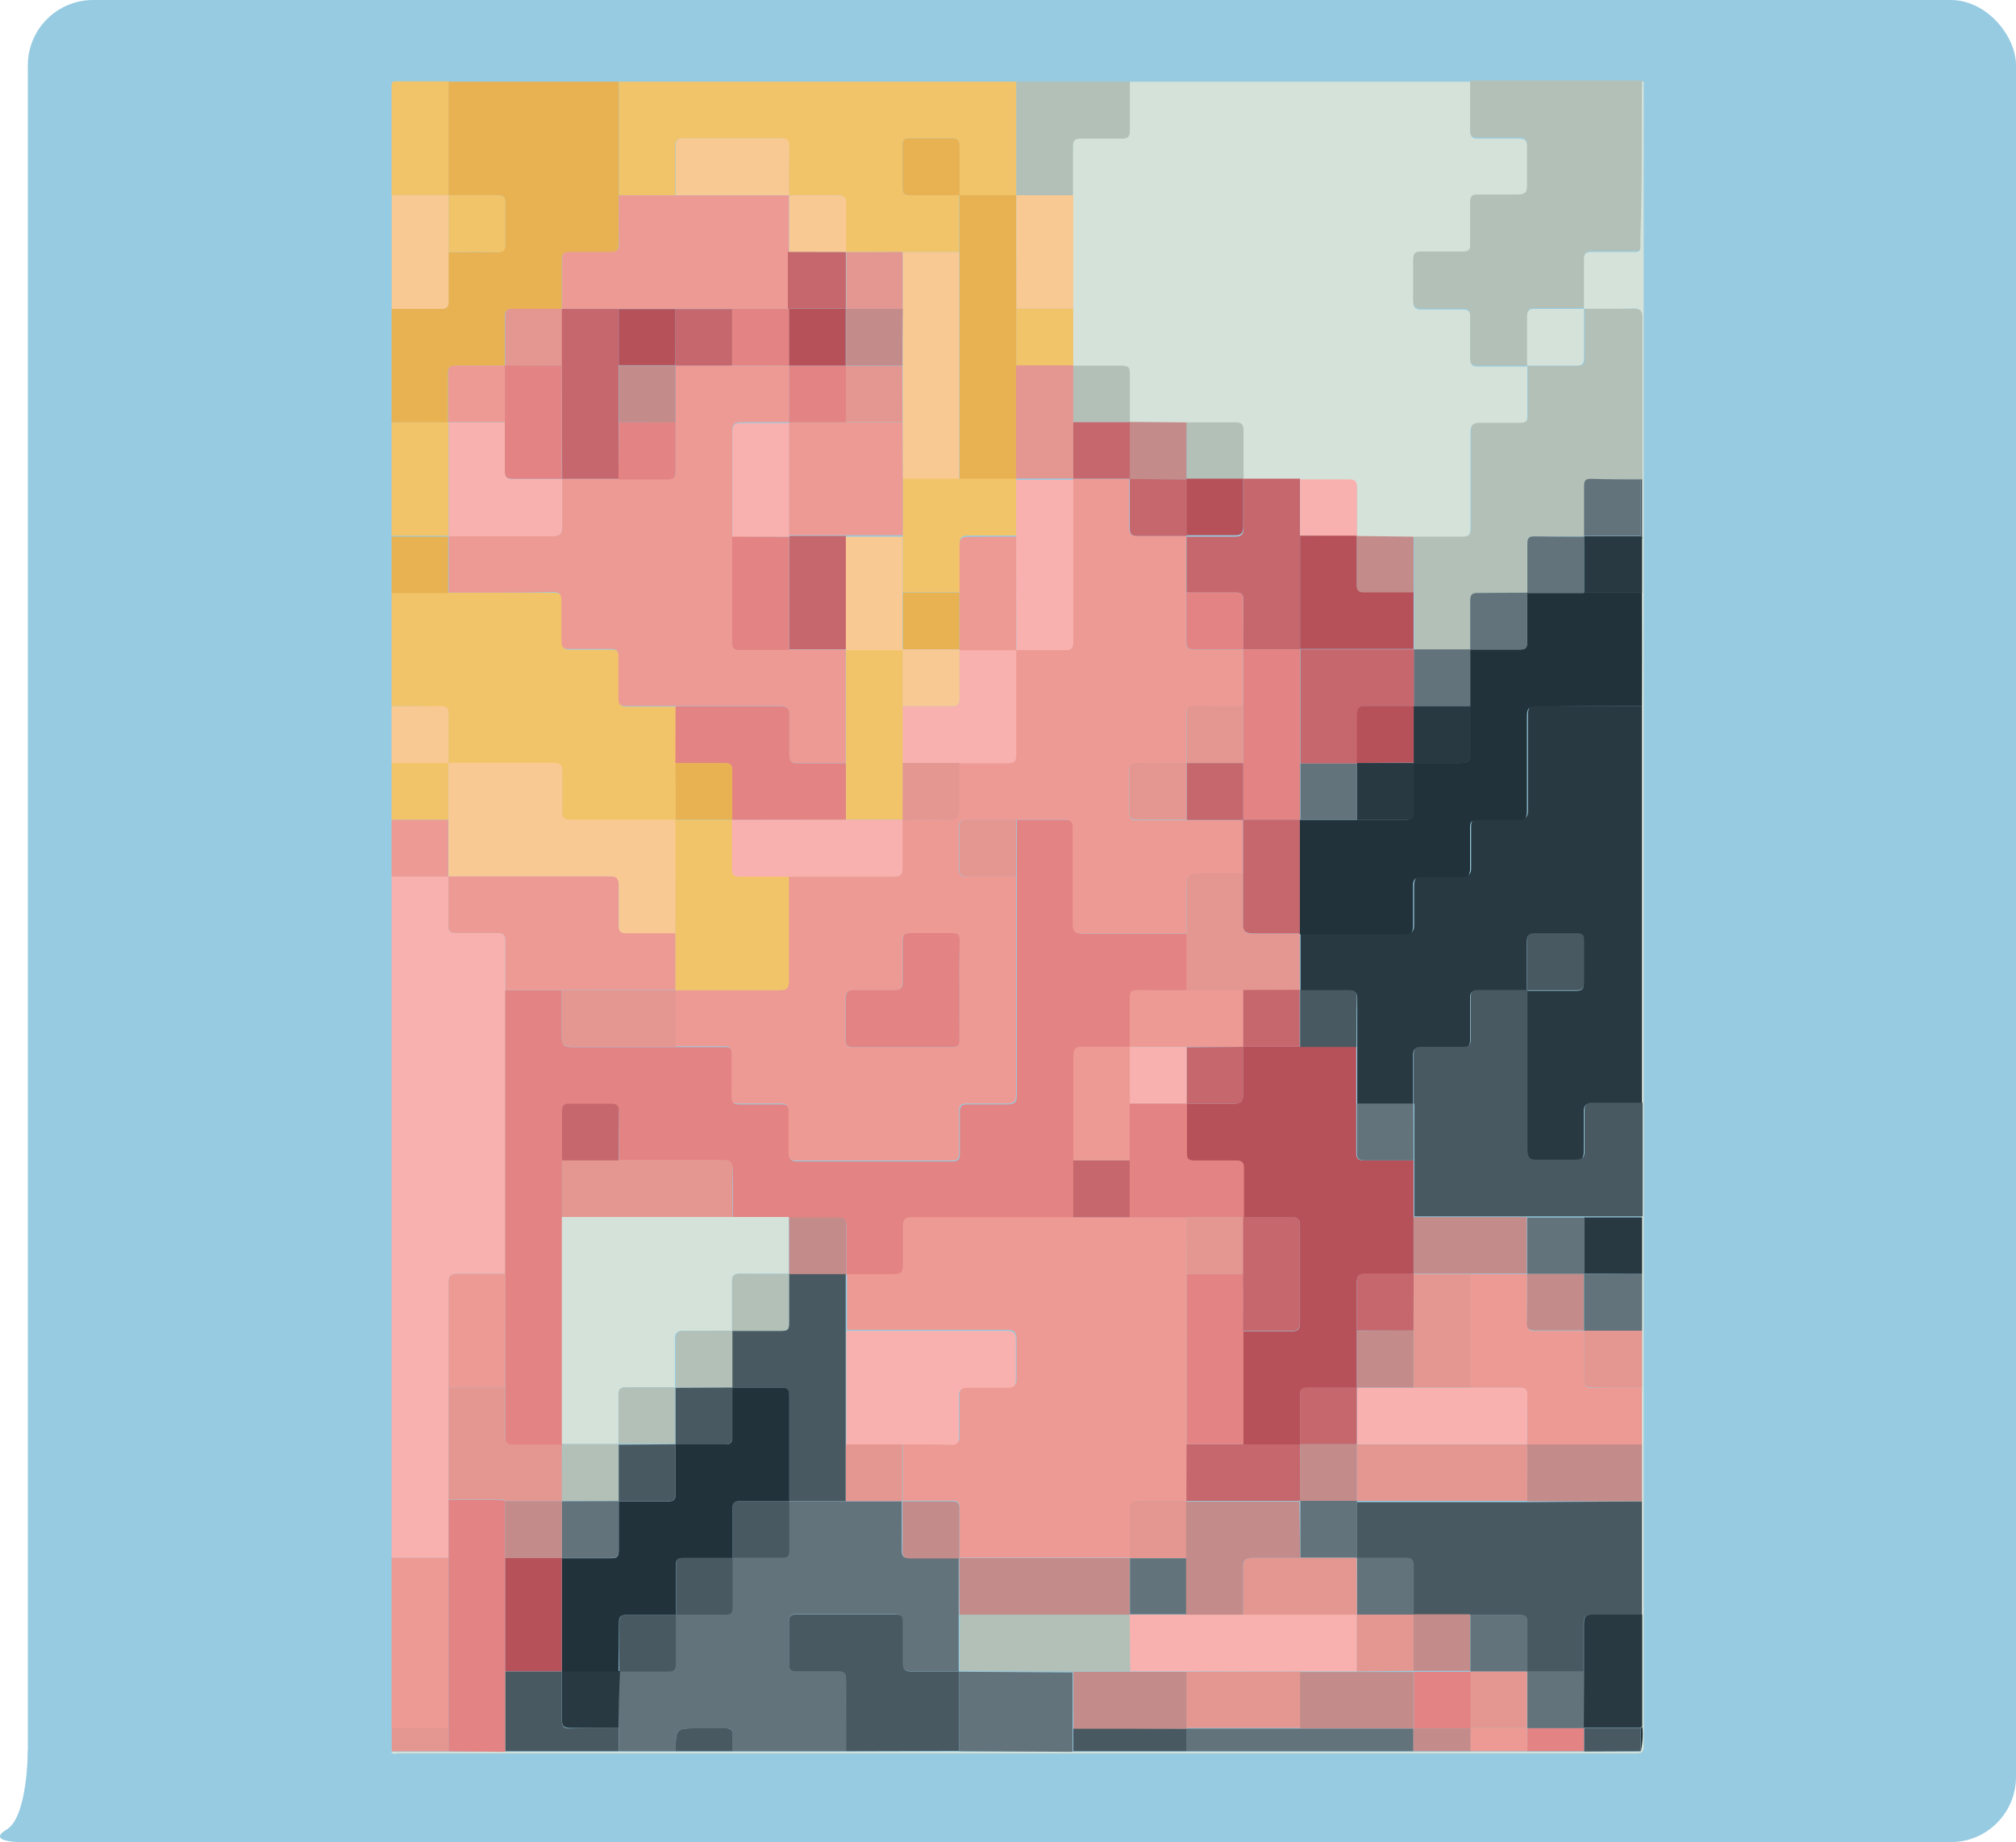 <svg xmlns="http://www.w3.org/2000/svg" width="139" height="127" viewBox="0 0 139 127"><defs><style>.cls-1{fill:#97cbe1;}.cls-2{fill:#d4e2d9;}.cls-3{fill:#f8b1ae;}.cls-4{fill:#f2c46a;}.cls-5{fill:#e8b252;}.cls-6{fill:#b2c0b7;}.cls-7{fill:#ed9a94;}.cls-8{fill:#f9c993;}.cls-9{fill:#e49791;}.cls-10{fill:#c6676d;}.cls-11{fill:#c38c8a;}.cls-12{fill:#e38383;}.cls-13{fill:#293941;}.cls-14{fill:#63737b;}.cls-15{fill:#21323a;}.cls-16{fill:#495961;}.cls-17{fill:#b6515a;}</style></defs><title>Asset 20</title><g id="Layer_2" data-name="Layer 2"><g id="Taleboble2"><rect class="cls-1" x="1.92" width="137.08" height="127" rx="4.5" ry="4.5" transform="translate(140.92 127) rotate(-180)"/><path class="cls-1" d="M1.92,120.66s0,4.6-1.46,5.47,1,.87,1,.87H6.26Z"/><path class="cls-2" d="M77.9,5.63h23.48c0,1.13,0,2.26,0,3.39,0,.4.12.54.52.53.94,0,1.88,0,2.82,0,.47,0,.59.16.58.6,0,.88,0,1.76,0,2.64,0,.51-.11.72-.66.69-.92-.05-1.84,0-2.76,0-.38,0-.51.13-.5.5,0,1,0,2,0,2.93,0,.38-.13.51-.5.5-1,0-1.92,0-2.88,0-.43,0-.56.15-.55.57q0,1.38,0,2.76c0,.43.11.61.58.6.94,0,1.88,0,2.82,0,.4,0,.54.13.53.53,0,1,0,1.92,0,2.87,0,.41.14.54.54.53,1.13,0,2.26,0,3.39,0,0,1.13,0,2.26,0,3.39,0,.4-.12.54-.53.53-.92,0-1.84,0-2.75,0-.53,0-.65.16-.64.65,0,2.19,0,4.37,0,6.56,0,.52-.16.65-.66.64-1.09,0-2.18,0-3.27,0l-3.91-.05c0-1.1,0-2.21,0-3.31,0-.42-.11-.58-.55-.57-1.12,0-2.25,0-3.37,0l-3.92,0c0-1.11,0-2.22,0-3.33,0-.41-.11-.58-.55-.57-1.13,0-2.25,0-3.38,0l-3.92,0c0-1.12,0-2.24,0-3.37,0-.4-.13-.53-.53-.52-1.12,0-2.25,0-3.37,0l0-3.92V13.47c0-1.12,0-2.23,0-3.34,0-.44.11-.62.58-.6.94,0,1.88,0,2.82,0,.39,0,.53-.12.53-.53C77.88,7.89,77.89,6.76,77.9,5.63Z"/><path class="cls-3" d="M27,107.4v-47h3.91c0,1.13,0,2.26,0,3.39,0,.41.13.54.53.53.94,0,1.88,0,2.82,0,.47,0,.58.17.58.6,0,1.12,0,2.23,0,3.34q0,9.78,0,19.56c-1.09,0-2.19,0-3.28,0-.45,0-.64.1-.63.6,0,2.42,0,4.83,0,7.24V107.4Z"/><path class="cls-4" d="M27,48.69V40.86h3.93c2.41,0,4.82,0,7.23,0,.46,0,.6.14.59.59,0,.94,0,1.88,0,2.81,0,.41.14.54.54.53.95,0,1.91,0,2.87,0,.4,0,.53.14.52.53,0,1,0,1.91,0,2.87,0,.41.13.53.53.53,1.13,0,2.26,0,3.39,0v7.83c-2.42,0-4.83,0-7.25,0-.45,0-.61-.12-.59-.58,0-.92,0-1.84,0-2.76,0-.46-.15-.59-.6-.58H30.92c0-1.13,0-2.26,0-3.39,0-.4-.13-.53-.53-.53C29.27,48.7,28.14,48.69,27,48.69Z"/><path class="cls-5" d="M27,29.12V21.29c1.13,0,2.26,0,3.39,0,.4,0,.53-.12.53-.52,0-1.13,0-2.26,0-3.39,1.13,0,2.26,0,3.39,0,.4,0,.53-.14.52-.53,0-1,0-1.92,0-2.87,0-.4-.13-.53-.53-.53-1.12,0-2.25,0-3.38,0h0V5.63H42.67v7.84c0,1.11,0,2.22,0,3.33,0,.47-.15.6-.59.59-.94,0-1.88,0-2.82,0-.41,0-.53.14-.52.53,0,1.13,0,2.26,0,3.39-1.13,0-2.27,0-3.4,0-.4,0-.54.12-.53.52,0,1.13,0,2.26,0,3.39-1.13,0-2.26,0-3.39,0-.4,0-.54.12-.53.52,0,1.13,0,2.26,0,3.39Z"/><path class="cls-4" d="M42.68,13.47V5.63h27.4c0,2.61,0,5.22,0,7.83H66.15c0-1.13,0-2.26,0-3.39,0-.39-.12-.54-.53-.53-1,0-1.95,0-2.93,0-.34,0-.47.12-.47.47,0,1,0,2,0,2.93,0,.4.14.53.53.52,1.13,0,2.26,0,3.39,0v3.92H62.23l-3.91,0c0-1.11,0-2.22,0-3.33,0-.47-.16-.59-.6-.58-1.11,0-2.22,0-3.33,0h0c0-1.13,0-2.26,0-3.39,0-.39-.12-.53-.52-.53-2.26,0-4.52,0-6.78,0-.4,0-.54.13-.53.53,0,1.13,0,2.26,0,3.39Z"/><path class="cls-6" d="M105.3,25.2c-1.13,0-2.26,0-3.39,0-.4,0-.55-.12-.54-.53,0-.95,0-1.91,0-2.87,0-.4-.13-.54-.53-.53-.94,0-1.88,0-2.82,0-.47,0-.59-.17-.58-.6q0-1.38,0-2.76c0-.42.12-.58.55-.57,1,0,1.92,0,2.88,0,.37,0,.51-.12.5-.5,0-1,0-1.95,0-2.93,0-.37.12-.51.5-.5.92,0,1.84,0,2.76,0,.55,0,.68-.18.66-.69,0-.88,0-1.76,0-2.64,0-.44-.11-.62-.58-.6-.94,0-1.88,0-2.82,0-.4,0-.53-.13-.52-.53,0-1.13,0-2.26,0-3.39h11.86c0,3.58,0,7.17-.11,10.75,0,1.13.12,1-1,1-.79,0-1.57,0-2.36,0-.4,0-.54.12-.53.52,0,1.14,0,2.27,0,3.4h0c-1.13,0-2.26,0-3.39,0-.4,0-.53.13-.53.53,0,1.13,0,2.26,0,3.39Z"/><path class="cls-7" d="M27,107.4h3.91q0,5.86,0,11.75H27Z"/><path class="cls-6" d="M70.08,13.46c0-2.61,0-5.22,0-7.83H77.9c0,1.13,0,2.26,0,3.39,0,.41-.14.54-.53.53-.94,0-1.88,0-2.82,0-.47,0-.59.16-.58.6,0,1.11,0,2.22,0,3.34Z"/><path class="cls-2" d="M109.21,21.29c0-1.13,0-2.26,0-3.4,0-.4.13-.53.53-.52.79,0,1.57,0,2.36,0,1.15,0,1,.14,1-1,.13-3.58.08-7.17.11-10.75,0,0,.12-.06.12.06s0,.3,0,.46q0,57.11,0,114.21c0,.43-.1.53-.53.53q-42.66,0-85.31,0c-.17,0-.39.13-.52-.11l3.92,0h3.93l7.8,0h62.65l3.92,0h3.9a5.41,5.41,0,0,0,.09-1.7V95.66c0-1.31,0-2.62,0-3.92V76.08c0-3.91,0-7.83,0-11.74q0-7.83,0-15.65,0-3.91,0-7.83v-3.8a.21.21,0,0,0,0-.11v-3.9c0-3.73,0-7.46,0-11.19,0-.45-.13-.6-.59-.59C111.51,21.3,110.36,21.29,109.21,21.29Z"/><path class="cls-8" d="M30.93,17.38c0,1.13,0,2.26,0,3.39,0,.4-.13.53-.53.52-1.13,0-2.26,0-3.39,0V13.46h3.92Z"/><path class="cls-4" d="M30.92,13.45H27c0-2.48,0-5,0-7.45,0-.3,0-.4.37-.39,1.18,0,2.37,0,3.55,0Z"/><path class="cls-4" d="M27,29.12h3.93v7.82H27Z"/><path class="cls-4" d="M27,56.52V52.6h3.91v3.92Z"/><path class="cls-8" d="M30.92,52.6H27V48.69c1.13,0,2.26,0,3.39,0,.4,0,.54.13.53.53C30.91,50.34,30.92,51.47,30.92,52.6Z"/><path class="cls-5" d="M27,37h3.9l0,3.9H27Z"/><path class="cls-7" d="M27,56.52h3.9c0,1.3,0,2.61,0,3.91H27Z"/><path class="cls-9" d="M30.93,120.74l-3.92,0v-1.61h3.9C30.92,119.68,30.92,120.21,30.93,120.74Z"/><path class="cls-6" d="M109.21,21.29c1.15,0,2.3,0,3.44,0,.46,0,.59.14.59.59,0,3.73,0,7.46,0,11.19h-.09c-1.14,0-2.28,0-3.43,0-.37,0-.5.11-.49.49,0,1.14,0,2.28,0,3.43h0c-1.14,0-2.29,0-3.43,0-.38,0-.5.12-.49.49,0,1.14,0,2.29,0,3.43h0c-1.13,0-2.26,0-3.4,0-.39,0-.53.11-.53.52,0,1.13,0,2.26,0,3.39H97.5l0-3.9V37c1.09,0,2.18,0,3.27,0,.5,0,.67-.12.66-.64,0-2.19,0-4.37,0-6.56,0-.49.11-.68.64-.65.91,0,1.83,0,2.75,0,.41,0,.54-.13.53-.53,0-1.13,0-2.26,0-3.39h0c1.13,0,2.27,0,3.4,0,.4,0,.53-.13.52-.53,0-1.13,0-2.26,0-3.39Z"/><path class="cls-10" d="M85.72,33l3.92,0V44.77H85.73c0-1.13,0-2.26,0-3.39,0-.4-.13-.54-.53-.53-1.13,0-2.26,0-3.39,0V37c1.09,0,2.18,0,3.27,0,.49,0,.67-.11.66-.63,0-1.09,0-2.18,0-3.27Z"/><path class="cls-8" d="M70.08,13.46H74c0,2.6,0,5.21,0,7.82H70.07l0-7.82Z"/><path class="cls-4" d="M70.07,21.28H74c0,1.31,0,2.61,0,3.92H70.07Z"/><path class="cls-11" d="M97.46,37v3.91c-1.13,0-2.26,0-3.39,0-.39,0-.53-.12-.53-.52,0-1.13,0-2.26,0-3.39v-.05Z"/><path class="cls-3" d="M89.64,36.93V33.05c1.12,0,2.25,0,3.37,0,.44,0,.55.15.55.57,0,1.1,0,2.21,0,3.31V37Z"/><path class="cls-6" d="M81.81,29.12c1.13,0,2.25,0,3.38,0,.44,0,.55.16.55.57,0,1.11,0,2.22,0,3.33v0l-3.91,0Z"/><path class="cls-11" d="M81.81,29.12v3.93l-3.93,0h0V29.09Z"/><path class="cls-6" d="M74,25.21c1.12,0,2.25,0,3.37,0,.4,0,.53.12.53.52,0,1.13,0,2.25,0,3.37v.05l-3.9,0,0-3.91Z"/><path class="cls-12" d="M34.83,87.83q0-9.78,0-19.56h3.9c0,1.07,0,2.14,0,3.21,0,.57.2.72.73.71,2.37,0,4.74,0,7.11,0,1.13,0,2.26,0,3.39,0,.41,0,.54.14.53.53,0,.81,0,1.61,0,2.42,0,1.09-.11,1,1,1,.79,0,1.57,0,2.36,0,.42,0,.58.12.57.56,0,.94,0,1.88,0,2.81,0,.38.08.56.51.56,3.59,0,7.17,0,10.76,0,.38,0,.49-.15.49-.51,0-1,0-1.92,0-2.88,0-.39.11-.55.52-.54.92,0,1.84,0,2.76,0,.51,0,.65-.15.65-.65q0-7.51,0-15V56.52c1.11,0,2.22,0,3.33,0,.46,0,.59.14.59.59,0,2.2,0,4.41,0,6.61,0,.52.16.65.66.65,2.39,0,4.79,0,7.18,0v3.92c-1.13,0-2.26,0-3.39,0-.4,0-.54.13-.53.53,0,1.13,0,2.26,0,3.39-1.09,0-2.18,0-3.27,0-.52,0-.65.16-.65.66,0,2.39,0,4.79,0,7.18v3.91c-3.7,0-7.39,0-11.09,0-.54,0-.7.16-.67.68,0,.88,0,1.76,0,2.64,0,.5-.17.62-.63.61-1.09,0-2.19,0-3.28,0,0-1.13,0-2.25,0-3.38,0-.43-.15-.56-.56-.55-1.13,0-2.25,0-3.38,0l-3.89,0c0-1.05,0-2.11,0-3.16,0-.57-.13-.76-.73-.75-2.37,0-4.75,0-7.13,0,0-1.13,0-2.25,0-3.38,0-.4-.13-.53-.53-.53-1,0-1.91,0-2.86,0-.41,0-.54.13-.53.53,0,1.13,0,2.26,0,3.38v3.94l0,15.65c-1.11,0-2.22,0-3.33,0-.47,0-.59-.16-.58-.6,0-1.11,0-2.22,0-3.33Z"/><path class="cls-7" d="M38.75,68.26h-3.9c0-1.11,0-2.22,0-3.34,0-.43-.11-.61-.58-.6-.94,0-1.88,0-2.82,0-.4,0-.54-.12-.53-.53,0-1.13,0-2.26,0-3.39H42c.49,0,.68.11.66.63,0,.92,0,1.84,0,2.76,0,.4.12.54.53.53,1.13,0,2.26,0,3.39,0v3.92H38.75Z"/><path class="cls-12" d="M30.93,120.74c0-.53,0-1.06,0-1.59q0-5.88,0-11.75c0-1.34,0-2.68,0-4H34.3c.18,0,.38,0,.54.11v11.76l0,5.5Z"/><path class="cls-9" d="M34.84,103.49c-.16-.16-.36-.11-.54-.11H30.93V95.66h3.9c0,1.11,0,2.22,0,3.33,0,.44.11.61.58.6,1.11,0,2.22,0,3.33,0h0l0,3.9Z"/><path class="cls-7" d="M34.83,95.66h-3.9c0-2.41,0-4.82,0-7.24,0-.5.18-.61.63-.6,1.09,0,2.19,0,3.28,0Z"/><path class="cls-7" d="M30.94,40.85l0-3.9h0c2.37,0,4.75,0,7.12,0,.57,0,.72-.18.7-.72,0-1.07,0-2.14,0-3.21h3.89c1.13,0,2.25,0,3.38,0,.42,0,.57-.13.56-.56,0-1.12,0-2.24,0-3.37,0-1.3,0-2.59,0-3.89l3.9,0,3.92,0v3.91c-1.1,0-2.19,0-3.28,0-.51,0-.65.15-.64.65,0,2.39,0,4.79,0,7.18s0,4.85,0,7.28c0,.42.12.57.55.56,1.13,0,2.25,0,3.38,0h3.89V52.6c-1.11,0-2.22,0-3.33,0-.47,0-.59-.16-.58-.6,0-.88,0-1.76,0-2.64,0-.51-.11-.7-.66-.69-2.4,0-4.79,0-7.18,0-1.13,0-2.26,0-3.39,0-.4,0-.54-.12-.53-.53,0-1,0-1.91,0-2.87,0-.39-.12-.54-.52-.53-1,0-1.92,0-2.87,0-.4,0-.55-.12-.54-.53,0-.93,0-1.87,0-2.81,0-.45-.13-.59-.59-.59C35.76,40.87,33.35,40.85,30.94,40.85Z"/><path class="cls-8" d="M46.58,64.34c-1.13,0-2.26,0-3.39,0-.41,0-.54-.13-.53-.53,0-.92,0-1.84,0-2.76,0-.52-.17-.64-.66-.63H30.92c0-1.3,0-2.61,0-3.91s0-2.61,0-3.92h7.24c.45,0,.61.12.6.58,0,.92,0,1.84,0,2.76,0,.46.14.59.59.58,2.42,0,4.83,0,7.25,0h0Z"/><path class="cls-12" d="M46.58,48.69c2.39,0,4.78,0,7.18,0,.55,0,.68.18.66.69,0,.88,0,1.76,0,2.64,0,.44.11.61.58.6,1.11,0,2.22,0,3.33,0,0,1.3,0,2.61,0,3.91H50.48c0-1.13,0-2.25,0-3.38,0-.4-.12-.54-.52-.53-1.13,0-2.26,0-3.39,0Z"/><path class="cls-5" d="M46.58,52.6c1.13,0,2.26,0,3.39,0,.4,0,.53.13.52.53,0,1.13,0,2.25,0,3.38h-3.9Z"/><path class="cls-7" d="M42.68,13.47H54.4c0,1.3,0,2.61,0,3.91l0,3.91H38.76c0-1.13,0-2.26,0-3.39,0-.39.11-.54.52-.53.94,0,1.88,0,2.82,0,.44,0,.6-.12.59-.59C42.65,15.69,42.68,14.58,42.68,13.47Z"/><path class="cls-4" d="M30.93,17.38V13.46c1.13,0,2.26,0,3.38,0,.4,0,.54.13.53.53,0,.95,0,1.91,0,2.87,0,.39-.12.54-.52.53C33.19,17.36,32.06,17.38,30.93,17.38Z"/><path class="cls-7" d="M30.91,29.11c0-1.13,0-2.26,0-3.39,0-.4.13-.53.53-.52,1.13,0,2.26,0,3.39,0h0c0,1.3,0,2.61,0,3.91H30.91Z"/><path class="cls-9" d="M34.84,25.2c0-1.13,0-2.26,0-3.39,0-.4.13-.53.53-.52,1.13,0,2.27,0,3.4,0h0c0,1.3,0,2.6,0,3.9h-3.9Z"/><path class="cls-5" d="M70.07,21.28v3.94q0,3.9,0,7.81H66.16q0-7.83,0-15.65V13.46h3.9C70.06,16.07,70.06,18.67,70.07,21.28Z"/><path class="cls-8" d="M66.14,17.38q0,7.83,0,15.65H62.24l0-3.93V17.38Z"/><path class="cls-8" d="M54.4,13.46H46.59c0-1.13,0-2.26,0-3.39,0-.4.13-.53.53-.53,2.26,0,4.52,0,6.78,0,.4,0,.53.14.52.53C54.39,11.2,54.4,12.33,54.4,13.46Z"/><path class="cls-8" d="M54.41,17.38c0-1.3,0-2.61,0-3.91,1.11,0,2.22,0,3.33,0,.44,0,.62.11.6.58,0,1.11,0,2.22,0,3.33v0Z"/><path class="cls-5" d="M66.15,13.46c-1.13,0-2.26,0-3.39,0-.39,0-.54-.12-.53-.52,0-1,0-1.95,0-2.93,0-.35.13-.48.47-.47,1,0,2,0,2.93,0,.41,0,.53.14.53.53,0,1.13,0,2.26,0,3.39Z"/><path class="cls-9" d="M62.23,17.38v3.91H58.35l0-3.9v0Z"/><path class="cls-2" d="M109.21,21.29c0,1.13,0,2.26,0,3.39,0,.4-.12.53-.52.53-1.13,0-2.27,0-3.4,0,0-1.13,0-2.26,0-3.39,0-.4.13-.53.53-.53C107,21.3,108.08,21.29,109.21,21.29Z"/><path class="cls-13" d="M113.21,48.69q0,7.83,0,15.65c0,3.91,0,7.83,0,11.74-1.15,0-2.3,0-3.45,0-.43,0-.57.14-.56.56,0,.9,0,1.81,0,2.71,0,.55-.18.68-.69.66-.85,0-1.69,0-2.53,0-.56,0-.71-.15-.71-.7,0-3.69,0-7.37,0-11,1.13,0,2.26,0,3.39,0,.4,0,.55-.12.54-.53,0-1,0-1.95,0-2.93,0-.34-.12-.47-.46-.47-1,0-2,0-2.93,0-.41,0-.53.14-.53.53,0,1.13,0,2.26,0,3.39-1.13,0-2.26,0-3.39,0-.4,0-.54.12-.53.52,0,1,0,1.92,0,2.88,0,.4-.13.53-.53.52-1,0-1.92,0-2.87,0-.41,0-.54.14-.53.53,0,1.13,0,2.26,0,3.39H93.58l0-3.91c0-1.13,0-2.26,0-3.39,0-.45-.18-.54-.58-.53-1.11,0-2.22,0-3.33,0V64.34c2.41,0,4.83,0,7.24,0,.46,0,.6-.15.59-.6,0-.88,0-1.77,0-2.64,0-.58.18-.72.72-.7.86,0,1.72,0,2.58,0,.47,0,.65-.12.63-.61,0-.94,0-1.88,0-2.82,0-.37.12-.51.49-.5.94,0,1.88,0,2.82,0,.49,0,.62-.16.61-.63,0-2.18,0-4.37,0-6.55,0-.55.17-.68.69-.67C108.39,48.7,110.8,48.69,113.21,48.69Z"/><path class="cls-14" d="M58.33,120.73H50.49c0-.38,0-.76,0-1.14s-.12-.45-.44-.44H48.17c-1.59,0-1.59,0-1.58,1.58H42.66v-1.6l0-3.9c1.11,0,2.22,0,3.32,0,.47,0,.59-.15.58-.6,0-1.1,0-2.21,0-3.31,1.12,0,2.25,0,3.38,0,.4,0,.53-.13.52-.53,0-1.13,0-2.25,0-3.38,1.13,0,2.25,0,3.38,0,.4,0,.53-.13.53-.53,0-1.12,0-2.25,0-3.38h7.8c0,1.13,0,2.26,0,3.39,0,.41.14.54.54.53,1.13,0,2.26,0,3.39,0h0l0,3.9v3.89l0,0c-1.09,0-2.18,0-3.27,0-.47,0-.65-.11-.63-.61,0-.93,0-1.87,0-2.81,0-.37-.1-.51-.49-.51H54.91c-.36,0-.51.11-.51.49,0,1,0,2,0,2.93,0,.43.18.52.56.51.93,0,1.87,0,2.81,0,.43,0,.56.13.56.56C58.31,117.44,58.33,119.08,58.33,120.73Z"/><path class="cls-15" d="M113.21,48.69c-2.41,0-4.82,0-7.24,0-.52,0-.69.12-.69.67,0,2.18,0,4.37,0,6.55,0,.47-.12.64-.61.63-.94,0-1.88,0-2.82,0-.37,0-.5.13-.49.5,0,.94,0,1.88,0,2.82,0,.49-.16.63-.63.61-.86,0-1.72,0-2.58,0-.54,0-.76.12-.72.7,0,.87,0,1.76,0,2.64,0,.45-.13.6-.59.6-2.41,0-4.83,0-7.24,0h0V56.52h3.92c1.11,0,2.22,0,3.33,0,.44,0,.61-.12.6-.59,0-1.11,0-2.22,0-3.33,1.09,0,2.18,0,3.27,0,.53,0,.66-.16.64-.66,0-1.09,0-2.18,0-3.27v-3.9h0c1.15,0,2.29,0,3.44,0,.37,0,.5-.12.49-.49,0-1.15,0-2.29,0-3.44h7.92Q113.22,44.78,113.21,48.69Z"/><path class="cls-16" d="M97.47,76.09c0-1.13,0-2.26,0-3.39,0-.39.12-.54.53-.53,1,0,1.91,0,2.87,0,.4,0,.54-.12.53-.52,0-1,0-1.92,0-2.88,0-.4.13-.53.53-.52,1.13,0,2.26,0,3.39,0h0c0,3.68,0,7.36,0,11,0,.55.15.73.71.7.84,0,1.68,0,2.53,0,.51,0,.72-.11.69-.66,0-.9,0-1.81,0-2.71,0-.42.13-.57.56-.56,1.15,0,2.3,0,3.45,0v7.84h-4l-3.94,0-7.8,0V76.09Z"/><path class="cls-16" d="M113.21,103.51v7.81c-1.13,0-2.26,0-3.38,0-.53,0-.65.17-.64.66,0,1.09,0,2.18,0,3.27l-3.9,0c0-1.13,0-2.26,0-3.39,0-.37-.1-.52-.49-.51-1.15,0-2.3,0-3.45,0l-3.9,0c0-1.12,0-2.25,0-3.37,0-.41-.14-.53-.54-.53-1.12,0-2.25,0-3.37,0,0-1.3,0-2.59,0-3.89h1.78l10,0Z"/><path class="cls-7" d="M113.21,95.66v3.93h-7.92c0-1.13,0-2.26,0-3.39,0-.41-.13-.53-.53-.53-1.13,0-2.26,0-3.39,0V87.84h3.92c0,1.12,0,2.23,0,3.34,0,.4.08.6.54.58,1.13,0,2.26,0,3.39,0h0c0,1.11,0,2.22,0,3.32,0,.5.17.62.63.61C111,95.64,112.09,95.66,113.21,95.66Z"/><path class="cls-16" d="M58.33,120.73c0-1.65,0-3.29,0-4.94,0-.43-.13-.57-.56-.56-.94,0-1.88,0-2.81,0-.38,0-.57-.08-.56-.51,0-1,0-2,0-2.93,0-.38.15-.49.51-.49h6.84c.39,0,.5.14.49.51,0,.94,0,1.88,0,2.81,0,.5.16.62.63.61,1.09,0,2.18,0,3.27,0,0,1.83,0,3.65,0,5.48Z"/><path class="cls-14" d="M66.14,120.73c0-1.83,0-3.65,0-5.48l0,0,7.81.05v5.47Z"/><path class="cls-13" d="M109.21,115.24c0-1.09,0-2.18,0-3.27,0-.49.11-.68.64-.66,1.12,0,2.25,0,3.38,0V119l-.11.12H109.2Z"/><path class="cls-11" d="M105.3,99.58h7.91v3.92l-7.92,0Z"/><path class="cls-16" d="M42.65,119.13v1.6l-7.8,0c0-1.84,0-3.67,0-5.5l3.89,0c0,1.11,0,2.22,0,3.33,0,.43.09.62.57.6C40.43,119.12,41.54,119.14,42.65,119.13Z"/><path class="cls-14" d="M97.45,120.73H81.8c0-.52,0-1,0-1.56v0h7.82l7.83,0Z"/><path class="cls-14" d="M113.22,87.82v3.92h-4c0-1.29,0-2.59,0-3.89l0,0Z"/><path class="cls-13" d="M113.22,87.82h-4c0-1.3,0-2.59,0-3.89h4Z"/><path class="cls-9" d="M109.22,91.74h4c0,1.3,0,2.61,0,3.92-1.12,0-2.25,0-3.38,0-.46,0-.64-.11-.63-.61C109.23,94,109.21,92.85,109.22,91.74Z"/><path class="cls-13" d="M113.22,40.86h-4c0-1.3,0-2.6,0-3.9h0l3.91,0v0l.09.1Z"/><path class="cls-16" d="M81.81,119.17v1.56H74v-1.59Z"/><path class="cls-7" d="M105.31,120.73h-3.94c0-.53,0-1,0-1.58h3.92Z"/><path class="cls-11" d="M101.39,119.15c0,.53,0,1,0,1.58H97.45v-1.57l0,0,3.9,0Z"/><path class="cls-12" d="M105.31,120.73v-1.6h3.91c0,.53,0,1.06,0,1.6Z"/><path class="cls-16" d="M109.23,120.75c0-.54,0-1.07,0-1.6h3.89c0,.53,0,1,0,1.58Z"/><path class="cls-16" d="M46.59,120.73c0-1.58,0-1.58,1.58-1.58h1.89c.32,0,.45.12.44.44s0,.76,0,1.14Z"/><path class="cls-16" d="M113.13,33.05h.09V37h-.09V33.05Z"/><path class="cls-15" d="M113.13,120.74c0-.53,0-1,0-1.58l.11-.12A5.41,5.41,0,0,1,113.13,120.74Z"/><path class="cls-15" d="M113.13,37h.09a.21.21,0,0,1,0,.11Z"/><path class="cls-3" d="M30.94,29.12h3.89c0,1.11,0,2.23,0,3.34,0,.41.08.59.54.57,1.13,0,2.26,0,3.39,0h0c0,1.08,0,2.15,0,3.22,0,.54-.13.73-.7.72-2.37,0-4.75,0-7.12,0C30.94,34.33,30.94,31.73,30.94,29.12Z"/><path class="cls-17" d="M89.64,36.93l3.9,0c0,1.13,0,2.26,0,3.39,0,.4.14.53.53.52,1.13,0,2.26,0,3.39,0,0,1.3,0,2.6,0,3.9H89.64Z"/><path class="cls-14" d="M101.38,44.78v3.9h-3.9c0-1.3,0-2.6,0-3.91h3.91Z"/><path class="cls-14" d="M105.3,40.86c0,1.15,0,2.29,0,3.44,0,.37-.12.5-.49.49-1.15,0-2.29,0-3.44,0,0-1.13,0-2.26,0-3.39,0-.41.14-.53.53-.52C103,40.88,104.17,40.86,105.3,40.86Z"/><path class="cls-14" d="M109.21,37c0,1.3,0,2.6,0,3.9h-3.9c0-1.14,0-2.29,0-3.43,0-.37.11-.5.49-.49C106.92,37,108.07,37,109.21,37Z"/><path class="cls-14" d="M113.13,33.05v3.88l-3.91,0c0-1.15,0-2.29,0-3.43,0-.38.12-.5.49-.49C110.85,33.05,112,33.05,113.13,33.05Z"/><path class="cls-7" d="M70.06,60.43q0,7.51,0,15c0,.5-.14.67-.65.65-.92,0-1.84,0-2.76,0-.41,0-.53.15-.52.54,0,1,0,1.92,0,2.88,0,.36-.11.51-.49.51-3.59,0-7.17,0-10.76,0-.43,0-.51-.18-.51-.56,0-.93,0-1.87,0-2.81,0-.44-.15-.57-.57-.56-.79,0-1.57,0-2.36,0-1.11,0-1,.12-1-1,0-.81,0-1.61,0-2.42,0-.39-.12-.54-.53-.53-1.13,0-2.26,0-3.39,0V68.26h0c2.4,0,4.79,0,7.19,0,.5,0,.65-.14.64-.65,0-2.39,0-4.79,0-7.18,2.42,0,4.84,0,7.25,0,.46,0,.61-.13.6-.59,0-1.11,0-2.22,0-3.34h0c1.05,0,2.11,0,3.15,0,.62,0,.77-.26.77-.78V52.6c1.11,0,2.23,0,3.34,0,.46,0,.59-.14.58-.59,0-2.42,0-4.83,0-7.25,1.13,0,2.26,0,3.39,0,.4,0,.53-.13.53-.53,0-3.74,0-7.48,0-11.21l0,0,3.9,0h0c0,1.13,0,2.26,0,3.39,0,.4.12.54.52.54,1.14,0,2.27,0,3.4,0h0c0,1.3,0,2.6,0,3.9,0,1.13,0,2.26,0,3.4,0,.39.13.54.53.53,1.13,0,2.27,0,3.4,0h0c0,1.31,0,2.61,0,3.92-1.13,0-2.26,0-3.39,0-.41,0-.53.14-.53.54,0,1.13,0,2.26,0,3.39h0c-1.13,0-2.26,0-3.39,0-.4,0-.54.12-.53.52q0,1.44,0,2.88c0,.41.14.53.53.52,1.13,0,2.27,0,3.4,0h3.9c0,1.22,0,2.45,0,3.68-1,0-2.07,0-3.11,0-.57,0-.79.24-.79.8v3.33c-2.39,0-4.79,0-7.18,0-.5,0-.67-.13-.66-.65,0-2.2,0-4.41,0-6.61,0-.45-.13-.6-.59-.59-1.11,0-2.22,0-3.33,0s-2.26,0-3.39,0c-.4,0-.54.12-.53.53,0,1,0,1.91,0,2.87,0,.4.13.54.53.53C67.8,60.42,68.93,60.43,70.06,60.43Zm-3.91,7.83c0-1.13,0-2.26,0-3.39,0-.41-.13-.54-.53-.53-1,0-1.92,0-2.87,0-.41,0-.54.13-.53.53,0,.94,0,1.88,0,2.82,0,.46-.15.59-.59.58-.9,0-1.8,0-2.7,0-.46,0-.66.1-.64.6,0,.92,0,1.84,0,2.76,0,.41.1.58.54.57q3.39,0,6.78,0c.41,0,.53-.15.52-.54C66.14,70.52,66.15,69.39,66.15,68.26Z"/><path class="cls-12" d="M85.72,48.69c0-1.31,0-2.61,0-3.92h3.91c0,2.62,0,5.24,0,7.86v3.89H85.72V48.69Z"/><path class="cls-12" d="M85.73,44.77c-1.13,0-2.27,0-3.4,0-.4,0-.53-.14-.53-.53,0-1.14,0-2.27,0-3.4,1.13,0,2.26,0,3.39,0,.4,0,.53.13.53.53C85.72,42.51,85.73,43.64,85.73,44.77Z"/><path class="cls-17" d="M81.81,33l3.91,0c0,1.09,0,2.18,0,3.27,0,.52-.17.65-.66.63-1.09,0-2.18,0-3.27,0h0c0-1.3,0-2.6,0-3.9Z"/><path class="cls-9" d="M70.05,33q0-3.91,0-7.81H74c0,1.3,0,2.61,0,3.91s0,2.59,0,3.89l0,0H70.05Z"/><path class="cls-10" d="M81.82,33.05c0,1.3,0,2.6,0,3.9-1.13,0-2.26,0-3.4,0-.4,0-.53-.14-.52-.54,0-1.13,0-2.26,0-3.39Z"/><path class="cls-10" d="M74,33c0-1.3,0-2.59,0-3.89l3.9,0c0,1.3,0,2.6,0,3.89Z"/><path class="cls-7" d="M58.34,87.84c1.09,0,2.19,0,3.28,0,.46,0,.65-.11.63-.61,0-.88,0-1.76,0-2.64,0-.52.13-.69.67-.68,3.7,0,7.39,0,11.09,0h7.82V99.58c0,1.3,0,2.61,0,3.91-1.13,0-2.25,0-3.38,0-.39,0-.54.12-.53.53,0,1.12,0,2.25,0,3.37l-.91,0-10.84,0h0c0-1.15,0-2.29,0-3.44,0-.37-.13-.5-.5-.49-1.14,0-2.29,0-3.43,0h0c0-1.3,0-2.61,0-3.92,1.13,0,2.26,0,3.39,0,.41,0,.54-.13.53-.53,0-.92,0-1.84,0-2.76,0-.53.17-.66.66-.64.9,0,1.8,0,2.71,0,.42,0,.58-.12.56-.56,0-.9,0-1.8,0-2.7,0-.54-.17-.67-.69-.67-3.68,0-7.36,0-11,0l0-3.91Z"/><path class="cls-2" d="M50.5,83.9l3.89,0c0,1.3,0,2.61,0,3.91h0c-1.13,0-2.26,0-3.39,0-.41,0-.53.14-.53.53,0,1.14,0,2.27,0,3.4h0c-1.09,0-2.19,0-3.27,0-.5,0-.68.11-.66.63,0,1.09,0,2.18,0,3.27-1.13,0-2.25,0-3.38,0-.4,0-.52.14-.52.53,0,1.13,0,2.25,0,3.38H38.74q0-7.83,0-15.65l.86,0Z"/><path class="cls-9" d="M81.81,64.34V61c0-.56.22-.8.79-.8,1,0,2.08,0,3.11,0,0,1.15,0,2.3,0,3.44,0,.54.12.75.69.72,1.07,0,2.15,0,3.22,0h0v3.92l0,0-3.88,0H81.81Z"/><path class="cls-9" d="M50.5,83.9H39.62l-.86,0c0-1.31,0-2.62,0-3.94h3.9c2.38,0,4.76,0,7.13,0,.6,0,.75.18.73.75C50.47,81.79,50.5,82.85,50.5,83.9Z"/><path class="cls-7" d="M81.81,68.26h3.92c0,1.31,0,2.61,0,3.91H77.89c0-1.13,0-2.26,0-3.39,0-.4.13-.53.53-.53C79.55,68.27,80.68,68.26,81.81,68.26Z"/><path class="cls-7" d="M74,80c0-2.39,0-4.79,0-7.18,0-.5.13-.67.65-.66,1.09,0,2.18,0,3.27,0h0V80Z"/><path class="cls-9" d="M46.58,68.26v3.91c-2.37,0-4.74,0-7.11,0-.53,0-.75-.14-.73-.71,0-1.07,0-2.14,0-3.21Z"/><path class="cls-11" d="M54.41,87.84c0-1.3,0-2.61,0-3.91,1.13,0,2.25,0,3.38,0,.41,0,.57.12.56.55,0,1.13,0,2.25,0,3.38H54.41Z"/><path class="cls-10" d="M74,80H77.9v3.92H74C74,82.61,74,81.31,74,80Z"/><path class="cls-10" d="M42.65,80h-3.9c0-1.12,0-2.25,0-3.38,0-.4.12-.54.53-.53.95,0,1.91,0,2.86,0,.4,0,.54.13.53.53C42.65,77.74,42.66,78.86,42.65,80Z"/><path class="cls-9" d="M70.06,60.43c-1.13,0-2.26,0-3.38,0-.4,0-.54-.13-.53-.53,0-1,0-1.92,0-2.87,0-.41.13-.54.53-.53,1.13,0,2.26,0,3.39,0C70.07,57.82,70.07,59.13,70.06,60.43Z"/><path class="cls-4" d="M54.4,60.44c0,2.39,0,4.79,0,7.18,0,.51-.14.65-.64.65-2.4,0-4.79,0-7.19,0V56.52h3.93c0,1.13,0,2.26,0,3.39,0,.4.13.53.53.53C52.15,60.42,53.28,60.44,54.4,60.44Z"/><path class="cls-17" d="M38.73,115.22l-3.89,0v-7.83h3.9c0,2.6,0,5.21,0,7.81Z"/><path class="cls-11" d="M38.74,107.42h-3.9v-3.93l3.91,0,0,0c0,1.3,0,2.6,0,3.91Z"/><path class="cls-6" d="M38.77,99.57h3.88l0,0v3.9h-3.9l0,0C38.75,102.17,38.76,100.87,38.77,99.57Z"/><path class="cls-4" d="M58.33,56.51c0-1.3,0-2.61,0-3.91V44.76h3.93V56.51h-3.9Z"/><path class="cls-10" d="M38.74,25.2c0-1.3,0-2.6,0-3.9h3.91v7.81l0,3.9H38.76v0C38.75,30.41,38.75,27.81,38.74,25.2Z"/><path class="cls-10" d="M58.31,44.76H54.42c0-2.6,0-5.21,0-7.81h3.91v7.82Z"/><path class="cls-12" d="M54.41,37c0,2.6,0,5.21,0,7.81-1.13,0-2.25,0-3.38,0-.43,0-.56-.14-.55-.56,0-2.43,0-4.85,0-7.28Z"/><path class="cls-3" d="M54.41,37H50.5c0-2.39,0-4.79,0-7.18,0-.5.13-.67.64-.65,1.09,0,2.18,0,3.28,0h0v7.82Z"/><path class="cls-11" d="M42.67,29.12V25.2l3.91,0v3.93Z"/><path class="cls-12" d="M54.41,29.12c0-1.3,0-2.6,0-3.91h3.92v3.91Z"/><path class="cls-12" d="M42.67,29.12h3.91c0,1.13,0,2.25,0,3.37,0,.43-.14.57-.56.56-1.13,0-2.25,0-3.38,0C42.66,31.72,42.66,30.42,42.67,29.12Z"/><path class="cls-10" d="M46.57,21.31h3.91v3.89l-3.9,0v0C46.57,23.89,46.57,22.6,46.57,21.31Z"/><path class="cls-12" d="M50.48,25.19V21.3h3.94V25.2h0Z"/><path class="cls-3" d="M58.33,56.51h3.9c0,1.12,0,2.23,0,3.34,0,.46-.14.59-.6.59-2.41,0-4.83,0-7.25,0-1.12,0-2.25,0-3.38,0-.4,0-.54-.13-.53-.53,0-1.13,0-2.26,0-3.39Z"/><path class="cls-10" d="M58.32,17.38c0,1.3,0,2.6,0,3.9h-4c0-1.31,0-2.61,0-3.91Z"/><path class="cls-17" d="M46.57,21.31c0,1.29,0,2.58,0,3.87l-3.91,0V21.31Z"/><path class="cls-12" d="M38.74,25.2c0,2.61,0,5.21,0,7.81-1.13,0-2.26,0-3.39,0-.46,0-.55-.16-.54-.57,0-1.11,0-2.23,0-3.34,0-1.3,0-2.61,0-3.91Z"/><path class="cls-4" d="M62.24,33h7.84c0,1.3,0,2.61,0,3.92-1.11,0-2.22,0-3.33,0-.47,0-.59.16-.58.6,0,1.1,0,2.21,0,3.32H62.24V33Z"/><path class="cls-7" d="M62.24,33c0,1.3,0,2.6,0,3.9H54.41V29.12h7.81Z"/><path class="cls-9" d="M62.22,29.11h-3.9c0-1.29,0-2.59,0-3.89l3.89,0Z"/><path class="cls-11" d="M62.22,25.2l-3.89,0v0c0-1.3,0-2.61,0-3.91h3.92C62.22,22.59,62.22,23.89,62.22,25.2Z"/><path class="cls-17" d="M97.46,80c0,1.3,0,2.6,0,3.9v3.93h0c-1.11,0-2.22,0-3.33,0-.47,0-.59.16-.58.6,0,1.11,0,2.22,0,3.33v3.92h0c-1.13,0-2.26,0-3.39,0-.4,0-.53.13-.53.53,0,1.13,0,2.26,0,3.39H85.71c0-2.6,0-5.21,0-7.82,1.11,0,2.22,0,3.33,0,.4,0,.59-.08.59-.53q0-3.39,0-6.78c0-.39-.12-.54-.52-.53-1.13,0-2.26,0-3.39,0h0c0-1.11,0-2.22,0-3.33,0-.45-.11-.62-.58-.6-1,0-1.91,0-2.87,0-.34,0-.48-.1-.48-.46,0-1.15,0-2.3,0-3.45,1.06,0,2.11,0,3.16,0,.56,0,.78-.11.75-.72,0-1.07,0-2.14,0-3.21h3.92l3.89,0c0,1.31,0,2.61,0,3.91,0,1.13,0,2.26,0,3.39,0,.39.11.54.52.53C95.2,80,96.33,80,97.46,80Z"/><path class="cls-14" d="M97.46,80c-1.13,0-2.26,0-3.38,0-.41,0-.53-.14-.52-.53,0-1.13,0-2.26,0-3.39h3.89C97.46,77.4,97.46,78.7,97.46,80Z"/><path class="cls-16" d="M93.53,72.18l-3.89,0,0-3.92,0,0c1.11,0,2.22,0,3.33,0,.4,0,.59.08.58.53C93.52,69.92,93.54,71.05,93.53,72.18Z"/><path class="cls-16" d="M105.3,68.26c0-1.13,0-2.26,0-3.39,0-.39.12-.54.53-.53,1,0,2,0,2.93,0,.34,0,.47.13.46.47,0,1,0,2,0,2.93,0,.41-.14.53-.54.53-1.13,0-2.26,0-3.39,0Z"/><path class="cls-16" d="M54.41,87.84h3.9l0,3.91v7.82l0,3.92h-3.9l0,0c0-2.44,0-4.87,0-7.31,0-.41-.15-.52-.54-.52-1.13,0-2.26,0-3.39,0V91.75h0c1.14,0,2.28,0,3.43,0,.37,0,.5-.1.49-.48,0-1.15,0-2.29,0-3.44Z"/><path class="cls-11" d="M66.14,107.42l10.84,0,.91,0,0,.05v3.87l-11.74,0Z"/><path class="cls-6" d="M66.18,111.32l11.74,0h0l0,3.92-3.94,0-7.81-.05C66.17,113.92,66.17,112.62,66.18,111.32Z"/><path class="cls-16" d="M50.51,107.42c0,1.13,0,2.25,0,3.38,0,.4-.12.54-.52.53-1.13,0-2.26,0-3.38,0l0,0c0-1.13,0-2.26,0-3.39,0-.4.12-.54.52-.53,1.13,0,2.26,0,3.39,0Z"/><path class="cls-16" d="M46.6,111.34c0,1.1,0,2.21,0,3.31,0,.45-.11.61-.58.6-1.1,0-2.21,0-3.32,0h0c0-1.13,0-2.26,0-3.39,0-.4.12-.54.53-.53,1.13,0,2.26,0,3.39,0Z"/><path class="cls-11" d="M62.22,103.51c1.14,0,2.29,0,3.43,0,.37,0,.51.12.5.49,0,1.15,0,2.29,0,3.44-1.13,0-2.26,0-3.39,0-.4,0-.54-.12-.54-.53C62.24,105.77,62.22,104.64,62.22,103.51Z"/><path class="cls-16" d="M54.42,103.5c0,1.13,0,2.26,0,3.38,0,.4-.13.54-.53.53-1.13,0-2.25,0-3.38,0l0,0c0-1.13,0-2.26,0-3.39,0-.39.12-.53.52-.53,1.13,0,2.26,0,3.38,0Z"/><path class="cls-9" d="M58.32,103.49l0-3.92h3.89c0,1.31,0,2.62,0,3.92Z"/><path class="cls-13" d="M42.65,119.13c-1.11,0-2.22,0-3.33,0-.48,0-.58-.17-.57-.6,0-1.11,0-2.22,0-3.33h4C42.68,116.53,42.67,117.83,42.65,119.13Z"/><path class="cls-10" d="M89.62,64.35c-1.07,0-2.15,0-3.22,0-.57,0-.71-.18-.69-.72,0-1.14,0-2.29,0-3.44s0-2.46,0-3.68h3.91C89.63,59.13,89.62,61.74,89.62,64.35Z"/><path class="cls-13" d="M97.48,48.68h3.9c0,1.09,0,2.18,0,3.27,0,.5-.11.68-.64.66-1.09,0-2.18,0-3.27,0l0,0V48.68Z"/><path class="cls-13" d="M97.48,52.61c0,1.11,0,2.22,0,3.33,0,.47-.16.6-.6.59-1.11,0-2.22,0-3.33,0V52.6h3.89Z"/><path class="cls-14" d="M93.55,52.63v3.88H89.66V52.63Z"/><path class="cls-11" d="M97.47,87.84V83.91l7.8,0,0,3.89H97.47Z"/><path class="cls-14" d="M105.3,87.83l0-3.89,3.94,0c0,1.3,0,2.59,0,3.89l0,0Z"/><path class="cls-9" d="M105.3,99.58v3.89l-10,0H93.55l0,0c0-1.3,0-2.59,0-3.89H105.3Z"/><path class="cls-14" d="M109.2,119.14h-3.89c0-1.3,0-2.6,0-3.9l0,0,3.9,0C109.2,116.54,109.2,117.84,109.2,119.14Z"/><path class="cls-14" d="M93.57,107.39c1.12,0,2.25,0,3.37,0,.4,0,.54.12.54.53,0,1.12,0,2.25,0,3.37,0,0,0,0,0,.06l-3.91,0h0l0-3.9Z"/><path class="cls-14" d="M93.55,103.5c0,1.3,0,2.59,0,3.89l0,0-3.89,0,0-3.92h3.95Z"/><path class="cls-11" d="M97.46,111.29l3.9,0c0,1.3,0,2.6,0,3.9v0l-3.91,0h0c0-1.29,0-2.59,0-3.88C97.47,111.33,97.46,111.31,97.46,111.29Z"/><path class="cls-14" d="M101.38,115.24c0-1.3,0-2.6,0-3.9,1.15,0,2.3,0,3.45,0,.39,0,.49.14.49.51,0,1.13,0,2.26,0,3.39l0,0Z"/><path class="cls-3" d="M105.29,99.57H93.56c0-1.3,0-2.6,0-3.9h7.83c1.13,0,2.26,0,3.39,0,.4,0,.54.12.53.53C105.28,97.31,105.29,98.44,105.29,99.57Z"/><path class="cls-9" d="M101.38,95.66H97.47V87.83h3.92Z"/><path class="cls-11" d="M105.3,87.83h3.9c0,1.3,0,2.6,0,3.89-1.13,0-2.26,0-3.39,0-.46,0-.55-.18-.54-.58C105.31,90.06,105.3,89,105.3,87.83Z"/><path class="cls-11" d="M74,115.26l3.94,0,3.89,0v3.92l-7.82,0C74,117.85,74,116.55,74,115.26Z"/><path class="cls-11" d="M97.46,119.16l-7.83,0v-3.89h7.83c0,1.29,0,2.59,0,3.89Z"/><path class="cls-9" d="M89.64,115.24v3.89H81.81v-3.87Z"/><path class="cls-9" d="M101.38,115.24h3.91c0,1.3,0,2.6,0,3.9h-3.93v-3.91Z"/><path class="cls-12" d="M101.38,115.26v3.89l-3.9,0c0-1.3,0-2.6,0-3.89Z"/><path class="cls-10" d="M93.55,52.63H89.66c0-2.62,0-5.24,0-7.86h7.83c0,1.31,0,2.61,0,3.91h0c-1.09,0-2.18,0-3.27,0-.52,0-.65.17-.64.66,0,1.09,0,2.18,0,3.27Z"/><path class="cls-3" d="M62.24,52.6V48.69h3.39c.39,0,.53-.12.53-.52,0-1.13,0-2.26,0-3.39h3.91c0,2.42,0,4.83,0,7.25,0,.45-.12.6-.58.59-1.11,0-2.23,0-3.34,0Z"/><path class="cls-12" d="M66.15,68.26c0,1.13,0,2.26,0,3.39,0,.39-.11.54-.52.54q-3.39,0-6.78,0c-.44,0-.56-.16-.54-.57,0-.92,0-1.84,0-2.76,0-.5.18-.61.64-.6.9,0,1.8,0,2.7,0,.44,0,.61-.12.59-.58,0-.94,0-1.88,0-2.82,0-.4.12-.54.53-.53,1,0,1.91,0,2.87,0,.4,0,.54.12.53.53C66.14,66,66.15,67.13,66.15,68.26Z"/><path class="cls-3" d="M70.06,37c0-1.31,0-2.62,0-3.92H74c0,3.73,0,7.47,0,11.21,0,.4-.13.54-.53.53-1.13,0-2.26,0-3.39,0h0Q70.06,40.87,70.06,37Z"/><path class="cls-9" d="M85.72,48.69V52.6H81.81c0-1.13,0-2.26,0-3.39,0-.4.12-.55.53-.54C83.46,48.7,84.59,48.69,85.72,48.69Z"/><path class="cls-10" d="M81.81,52.61h3.91v3.92h-3.9c0-1.3,0-2.6,0-3.9Z"/><path class="cls-9" d="M81.81,52.61c0,1.3,0,2.6,0,3.9-1.13,0-2.27,0-3.4,0-.39,0-.54-.11-.53-.52q0-1.44,0-2.88c0-.4.13-.53.53-.52C79.55,52.62,80.68,52.6,81.81,52.61Z"/><path class="cls-9" d="M62.24,52.6h3.91v3.15c0,.52-.15.81-.77.78-1-.05-2.1,0-3.15,0C62.24,55.21,62.24,53.9,62.24,52.6Z"/><path class="cls-3" d="M62.24,99.58H58.35V91.75c3.69,0,7.37,0,11,0,.52,0,.71.13.69.67,0,.9,0,1.8,0,2.7,0,.44-.14.57-.56.56-.91,0-1.81,0-2.71,0-.49,0-.68.11-.66.64,0,.92,0,1.84,0,2.76,0,.4-.12.54-.53.53C64.5,99.57,63.37,99.58,62.24,99.58Z"/><path class="cls-12" d="M85.73,91.75c0,2.61,0,5.22,0,7.82h-3.9V87.83h3.9Z"/><path class="cls-12" d="M81.84,76.09c0,1.15,0,2.3,0,3.45,0,.36.14.47.48.46,1,0,1.92,0,2.87,0,.47,0,.59.15.58.6,0,1.11,0,2.22,0,3.33H77.89c0-1.3,0-2.61,0-3.92V76.07h3.94Z"/><path class="cls-10" d="M81.81,99.58h7.84l0,3.89H81.8Z"/><path class="cls-9" d="M77.89,107.38c0-1.12,0-2.25,0-3.37,0-.41.14-.53.53-.53,1.13,0,2.25,0,3.38,0h0c0,1.31,0,2.63,0,3.94H77.91Z"/><path class="cls-9" d="M81.81,83.92h3.92c0,1.31,0,2.61,0,3.92h-3.9Z"/><path class="cls-6" d="M42.65,99.56c0-1.13,0-2.25,0-3.38,0-.39.12-.53.52-.53,1.13,0,2.25,0,3.38,0l0,0v3.89h0l-3.9,0Z"/><path class="cls-6" d="M50.5,91.75v3.91h0l-3.9,0,0,0c0-1.09,0-2.18,0-3.27,0-.52.16-.65.66-.63C48.31,91.77,49.41,91.75,50.5,91.75Z"/><path class="cls-6" d="M54.4,87.83c0,1.15,0,2.29,0,3.44,0,.38-.12.48-.49.48-1.15,0-2.29,0-3.43,0,0-1.13,0-2.26,0-3.4,0-.39.12-.54.53-.53C52.14,87.84,53.27,87.83,54.4,87.83Z"/><path class="cls-10" d="M89.61,68.24l0,3.92H85.72c0-1.3,0-2.6,0-3.91Z"/><path class="cls-10" d="M85.72,72.17c0,1.07,0,2.14,0,3.21,0,.61-.19.75-.75.72-1,0-2.1,0-3.16,0h0c0-1.3,0-2.6,0-3.9Z"/><path class="cls-3" d="M81.82,72.18c0,1.3,0,2.6,0,3.9H77.9V72.18Z"/><path class="cls-15" d="M42.65,115.24h-3.9c0-2.6,0-5.21,0-7.81h0c1.13,0,2.27,0,3.4,0,.41,0,.52-.13.51-.53,0-1.13,0-2.26,0-3.39h0c1.13,0,2.26,0,3.4,0,.4,0,.53-.13.52-.53,0-1.13,0-2.26,0-3.4H50c.37,0,.5-.12.49-.49,0-1.15,0-2.29,0-3.43h0c1.13,0,2.26,0,3.39,0,.39,0,.54.11.54.52,0,2.44,0,4.87,0,7.31-1.13,0-2.26,0-3.39,0-.4,0-.53.14-.52.53,0,1.13,0,2.26,0,3.39-1.13,0-2.26,0-3.39,0-.4,0-.53.13-.52.53,0,1.13,0,2.26,0,3.39-1.13,0-2.26,0-3.39,0-.41,0-.53.13-.53.53C42.68,113,42.66,114.11,42.65,115.24Z"/><path class="cls-14" d="M42.66,103.49c0,1.13,0,2.26,0,3.39,0,.4-.1.54-.51.53-1.13,0-2.27,0-3.4,0,0-1.31,0-2.61,0-3.91Z"/><path class="cls-16" d="M46.58,99.57c0,1.14,0,2.27,0,3.4,0,.4-.12.54-.52.53-1.14,0-2.27,0-3.4,0v-3.9Z"/><path class="cls-8" d="M58.32,37h3.91c0,1.31,0,2.62,0,3.92v3.91H58.32Z"/><path class="cls-8" d="M66.16,44.78c0,1.13,0,2.26,0,3.39,0,.4-.14.53-.53.52H62.24V44.77h3.9Z"/><path class="cls-17" d="M58.31,21.29c0,1.3,0,2.61,0,3.91h-3.9V21.29Z"/><path class="cls-7" d="M70.06,37q0,3.91,0,7.83H66.16l0,0c0-1.3,0-2.6,0-3.9,0-1.11,0-2.22,0-3.32,0-.44.11-.61.58-.6C67.84,37,69,37,70.06,37Z"/><path class="cls-5" d="M66.15,40.86c0,1.3,0,2.6,0,3.9h-3.9V40.86Z"/><path class="cls-10" d="M85.71,87.83c0-1.31,0-2.61,0-3.92,1.13,0,2.26,0,3.39,0,.4,0,.53.14.52.53q0,3.39,0,6.78c0,.45-.19.54-.59.53-1.11,0-2.22,0-3.33,0C85.73,90.44,85.72,89.14,85.71,87.83Z"/><path class="cls-11" d="M97.46,91.73v3.93H93.56V91.75Z"/><path class="cls-10" d="M97.46,91.73l-3.9,0c0-1.11,0-2.22,0-3.33,0-.44.11-.61.58-.6,1.11,0,2.22,0,3.33,0Z"/><path class="cls-10" d="M93.55,95.67c0,1.3,0,2.6,0,3.9H89.63c0-1.13,0-2.26,0-3.39,0-.4.13-.53.53-.53C91.29,95.68,92.42,95.66,93.55,95.67Z"/><path class="cls-14" d="M77.91,107.43H81.8c0,1.29,0,2.58,0,3.86l-3.89,0h0C77.91,110,77.91,108.72,77.91,107.43Z"/><path class="cls-3" d="M77.89,111.31l3.89,0h3.93l7.85,0h0v3.92H81.81l-3.89,0Z"/><path class="cls-17" d="M93.56,52.6c0-1.09,0-2.18,0-3.27,0-.49.12-.68.64-.66,1.09,0,2.18,0,3.27,0v3.91Z"/><path class="cls-11" d="M89.65,99.58h3.9c0,1.3,0,2.59,0,3.89H89.63C89.63,102.18,89.64,100.88,89.65,99.58Z"/><path class="cls-9" d="M93.56,111.32H85.71c0-1.08,0-2.15,0-3.22,0-.58.18-.71.72-.7,1.07,0,2.14,0,3.22,0l3.89,0C93.55,108.72,93.55,110,93.56,111.32Z"/><path class="cls-9" d="M93.55,115.23v-3.92l3.91,0c0,1.29,0,2.59,0,3.88Z"/><path class="cls-11" d="M89.65,107.4c-1.08,0-2.15,0-3.22,0-.54,0-.75.12-.72.7,0,1.07,0,2.14,0,3.22l-3.93,0c0-1.28,0-2.57,0-3.86s0-2.63,0-3.94h7.81Z"/><path class="cls-16" d="M50.49,95.66c0,1.14,0,2.28,0,3.43,0,.37-.12.5-.49.49H46.58V95.68Z"/></g></g></svg>
